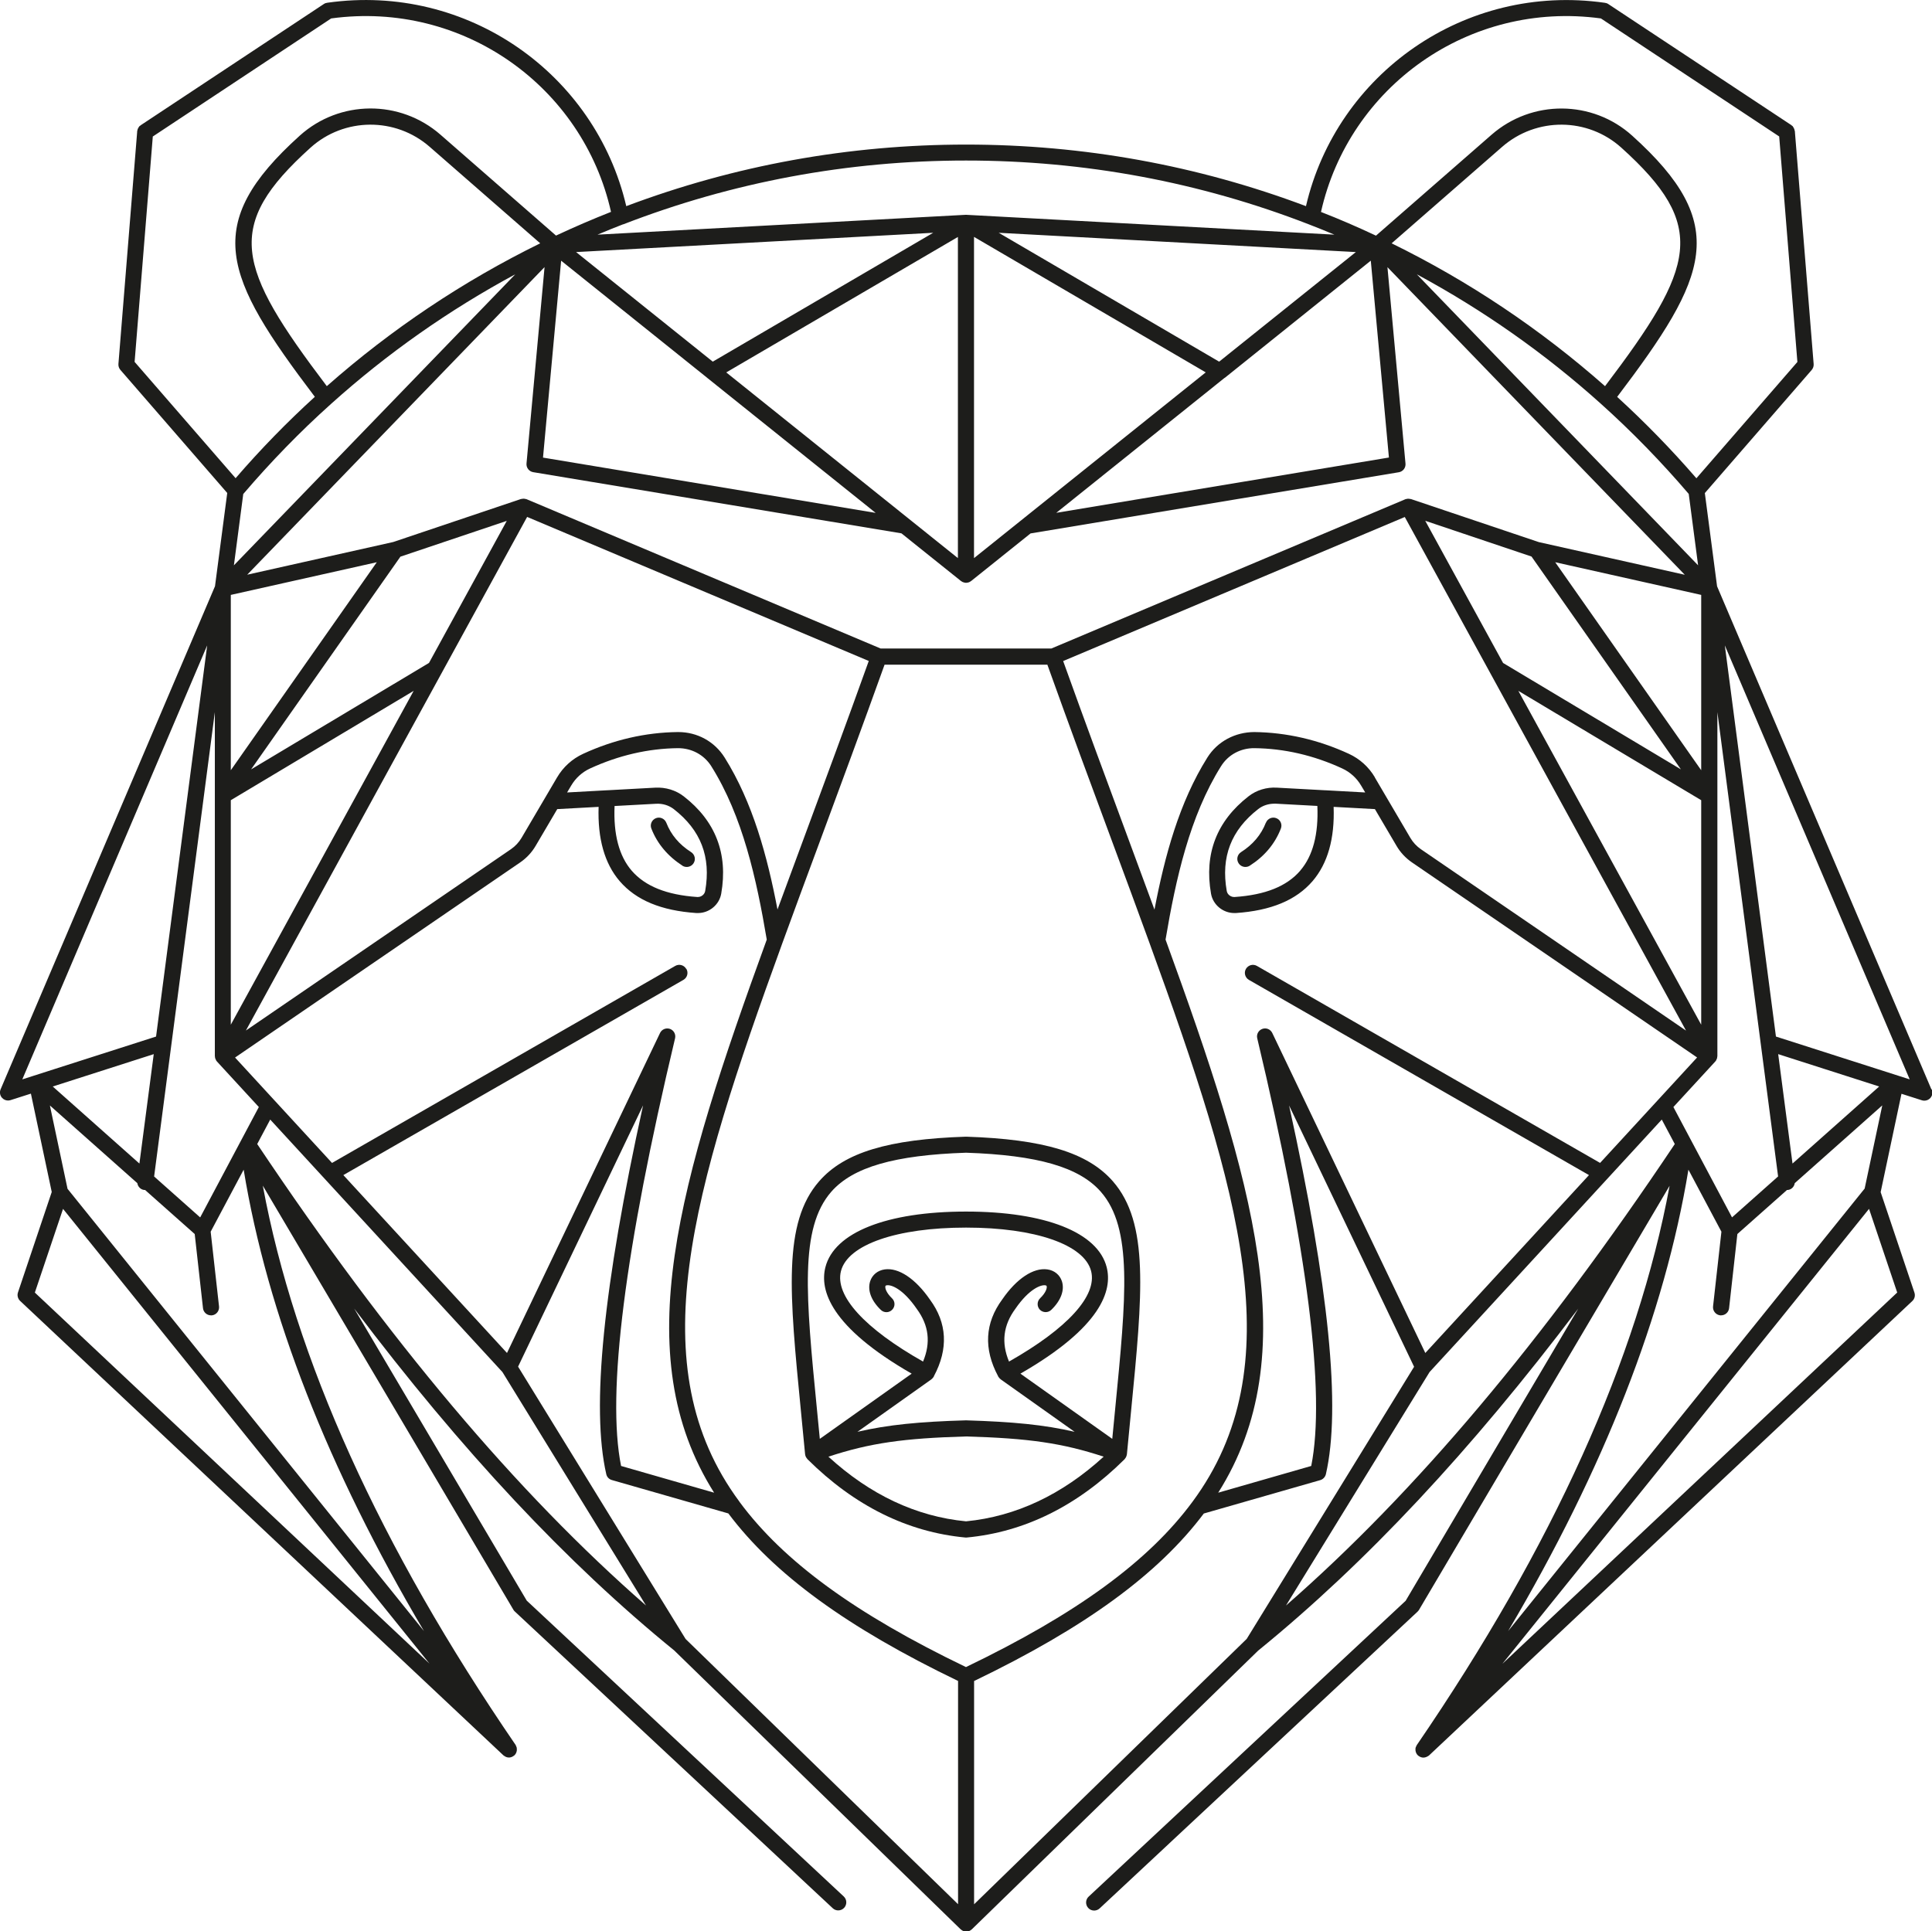 <?xml version="1.0" encoding="UTF-8"?><svg id="Warstwa_2" xmlns="http://www.w3.org/2000/svg" viewBox="0 0 249.45 249.4"><defs><style>.cls-1{fill:#1d1d1b;}</style></defs><g id="Warstwa_1-2"><g><path class="cls-1" d="M88.11,111.79c.17,.11,.37,.16,.56,.16,.34,0,.68-.17,.88-.48,.31-.48,.17-1.12-.31-1.43-1.55-.99-2.6-2.24-3.21-3.8-.21-.53-.81-.8-1.34-.59-.53,.21-.8,.81-.59,1.34,.76,1.96,2.12,3.57,4.02,4.8Z"/><path class="cls-1" d="M249.37,140.66l-27.67-64.95-1.58-12.04,13.8-15.9c.18-.21,.27-.49,.25-.76l-2.42-29.97h0v-.09s-.03-.04-.03-.07c-.02-.12-.05-.23-.11-.34-.02-.03-.04-.06-.06-.1-.04-.05-.06-.11-.1-.16h-.01s-.08-.06-.12-.09c-.01-.01-.02-.03-.04-.04L207.65,.52c-.13-.09-.29-.14-.45-.16-18.07-2.57-34.6,9.17-38.58,26.26-14-5.27-28.75-7.95-43.88-7.95h0c-15.13,0-29.88,2.68-43.88,7.95C76.87,9.54,60.36-2.2,42.29,.35c-.17,.02-.34,.07-.48,.17l-23.64,15.65s-.03,.04-.05,.05c-.04,.03-.09,.05-.13,.09-.04,.04-.06,.1-.09,.14-.02,.03-.04,.06-.06,.09-.06,.11-.09,.22-.11,.34,0,.02-.02,.04-.02,.06v.07h0v.02h0l-2.42,29.97c-.02,.28,.07,.55,.25,.76l13.8,15.9-1.58,12.04L.08,140.66c-.16,.37-.09,.81,.19,1.11,.2,.22,.48,.34,.77,.34,.11,0,.21-.02,.32-.05l2.63-.84,2.69,12.7-4.36,12.97c-.13,.38-.02,.81,.27,1.09l62.4,58.68c.06,.06,.13,.09,.2,.13,.03,.02,.06,.04,.09,.06,.13,.06,.27,.1,.42,.1,.23,0,.45-.08,.64-.23h.02s.02-.02,.02-.02c.21-.18,.32-.42,.35-.67,0-.03,0-.06,0-.09,0-.1,0-.2-.02-.29-.01-.05-.04-.1-.06-.15-.03-.06-.04-.12-.08-.18-17.56-25.66-28.51-49.92-32.64-72.22l32.36,54.77c.05,.09,.11,.16,.19,.23l41.04,38.31c.2,.19,.45,.28,.71,.28,.28,0,.55-.11,.76-.33,.39-.42,.37-1.08-.05-1.47l-40.93-38.2-22.28-37.72c13.84,18.34,27.47,32.89,41.33,44.16h0l36.97,36s.01,0,.02,.01c.09,.08,.18,.15,.3,.2h.01c.1,.04,.21,.06,.32,.07,.03,0,.05,.02,.07,.02h0s.05-.01,.07-.02c.11,0,.22-.02,.32-.06h.01c.11-.05,.21-.12,.3-.2,0,0,.01,0,.02-.01l36.97-35.99h0c13.86-11.27,27.49-25.83,41.33-44.16l-22.28,37.72-40.93,38.2c-.42,.39-.44,1.05-.05,1.47,.2,.22,.48,.33,.76,.33,.25,0,.51-.09,.71-.28l41.04-38.31c.07-.07,.14-.15,.19-.23l32.36-54.77c-4.13,22.3-15.08,46.56-32.64,72.22-.04,.05-.05,.11-.08,.17-.02,.05-.05,.1-.07,.15-.02,.09-.03,.18-.02,.28,0,.03,0,.07,0,.1,.03,.25,.15,.5,.35,.67,0,0,.02,0,.02,.01h0s.02,0,.03,.02c.19,.14,.4,.22,.63,.22,.14,0,.28-.04,.42-.1,.03-.01,.06-.04,.09-.05,.07-.04,.15-.07,.21-.13l62.4-58.68c.3-.28,.4-.7,.27-1.09l-4.36-12.97,2.69-12.7,2.63,.84c.1,.03,.21,.05,.32,.05,.29,0,.57-.12,.77-.34,.27-.3,.35-.73,.19-1.11Zm-19.8,11.26l-5.94,5.28-7.57-14.25,5.41-5.88s.01-.02,.02-.03c.01-.02,.03-.03,.04-.05,0-.01,.02-.02,.03-.03,.02-.03,.02-.07,.04-.1,.03-.05,.06-.1,.08-.16,0-.03,.02-.05,.02-.08,.01-.04,.01-.09,.02-.13,0-.04,.02-.08,.02-.12v-44.41l7.84,59.96Zm-22.97-1.75l-44.31-25.44c-.5-.29-1.13-.11-1.42,.38-.29,.5-.11,1.13,.38,1.42l43.91,25.21-21.13,22.97-19.76-41.32c-.23-.48-.78-.71-1.28-.53-.5,.18-.79,.7-.66,1.22,6.5,27.3,8.84,45.87,6.97,55.22l-12.01,3.45c11.25-17.83,4.59-40.1-6.8-71.42,1.32-7.83,3.12-15.94,7.17-22.4,.92-1.47,2.52-2.33,4.28-2.32,3.86,.04,7.68,.92,11.36,2.62,1.02,.47,1.87,1.24,2.44,2.21l.53,.89-5.09-.28s-.04,0-.06,0l-6.25-.34c-1.34-.08-2.65,.32-3.67,1.12-4.11,3.2-5.74,7.43-4.84,12.57,.25,1.44,1.55,2.5,3,2.5,.07,0,.14,0,.21,0,4.54-.31,7.78-1.66,9.9-4.12,1.95-2.27,2.87-5.49,2.72-9.59l5.33,.29,2.8,4.76c.49,.84,1.18,1.57,1.98,2.12l36.82,25.19-12.52,13.61Zm-45.65,61.48l-35.18,34.25v-28.83c14.33-6.9,23.77-13.79,29.66-21.63l15.03-4.31c.36-.1,.64-.4,.73-.76,1.96-8.53,.41-24.15-4.75-47.62l16.14,33.74-21.63,35.17Zm-94.06-35.17l16.14-33.74c-5.16,23.47-6.71,39.09-4.75,47.62,.08,.37,.36,.66,.73,.76l15.03,4.31c5.89,7.84,15.33,14.73,29.66,21.63v28.83l-35.18-34.25-21.63-35.17Zm21.71-51.37c-.29-.5-.92-.67-1.42-.38l-44.31,25.44-12.52-13.61,36.82-25.2c.8-.55,1.49-1.28,1.98-2.12l2.8-4.76,5.34-.29c-.14,4.1,.77,7.32,2.72,9.59,2.12,2.46,5.35,3.81,9.9,4.12,.07,0,.14,0,.21,0,1.46,0,2.75-1.07,3-2.5,.9-5.15-.73-9.38-4.84-12.57-1.02-.79-2.33-1.19-3.67-1.12l-6.25,.34s-.04,0-.05,0l-5.09,.28,.53-.89c.57-.97,1.42-1.74,2.44-2.21,3.68-1.69,7.5-2.58,11.36-2.62,1.75,0,3.35,.85,4.28,2.32,4.06,6.46,5.85,14.57,7.17,22.4-11.39,31.32-18.05,53.58-6.8,71.42l-12.01-3.45c-1.88-9.35,.47-27.92,6.97-55.22,.12-.52-.16-1.04-.66-1.22-.5-.17-1.05,.05-1.28,.53l-19.76,41.32-21.13-22.97,43.91-25.21c.5-.29,.67-.92,.38-1.42Zm-62.76,32.09l-5.94-5.28,7.84-59.96v44.41s.02,.08,.02,.12c0,.04,0,.09,.02,.13,0,.03,.01,.05,.02,.08,.02,.06,.05,.11,.08,.16,.02,.03,.02,.07,.04,.1,0,.01,.02,.02,.03,.03,.01,.02,.03,.03,.04,.05,0,0,.01,.02,.02,.03l5.41,5.88-7.57,14.25Zm5.58-93.42c3.52-4.12,7.32-8.04,11.33-11.63,7.25-6.52,15.23-12.12,23.78-16.73L30.2,73l1.21-9.22ZM80.47,28.97c14.09-5.46,28.98-8.24,44.26-8.24,15.28,0,30.17,2.77,44.26,8.24,1.09,.42,2.2,.87,3.3,1.33l-47.51-2.56s-.02,0-.03,0c0,0-.02,0-.03,0h0s-.02,0-.03,0c0,0-.02,0-.03,0l-47.51,2.56c1.11-.47,2.22-.92,3.31-1.34Zm97.05,71.41c-.79-1.34-1.95-2.39-3.36-3.04-3.95-1.82-8.06-2.76-12.21-2.81-2.47,.01-4.75,1.2-6.06,3.29-3.63,5.78-5.51,12.72-6.83,19.64-1.14-3.11-2.33-6.32-3.56-9.64-2.64-7.12-5.36-14.47-8.23-22.46l44.11-18.6,36.31,66.32-34.23-23.42c-.55-.38-1.02-.88-1.36-1.46l-4.59-7.81Zm-52.79-16.64h-11.03l-45.69-19.27c-.07-.03-.15-.04-.23-.05-.03,0-.05-.02-.08-.02-.12-.01-.25,0-.37,.03h-.01s-.03,0-.04,0l-16.51,5.56-18.85,4.22,38.39-39.72-2.33,25.36c-.05,.54,.33,1.03,.86,1.12l47.55,7.9,7.69,6.16s.05,.02,.07,.04c.04,.03,.08,.06,.13,.08,.04,.02,.07,.03,.11,.04,.05,.02,.09,.03,.14,.04,.05,0,.09,.02,.14,.02,.02,0,.04,.01,.06,.01h0s.03,0,.05-.01c.05,0,.1-.01,.15-.02,.05,0,.09-.02,.13-.03,.04-.01,.08-.02,.11-.04,.05-.02,.09-.05,.13-.08,.02-.02,.05-.02,.07-.04l7.69-6.16,47.55-7.9c.54-.09,.91-.58,.86-1.12l-2.33-25.36,38.39,39.72-18.85-4.22-16.51-5.56s-.03,0-.04,0h-.02c-.12-.03-.24-.05-.36-.04-.03,0-.06,.01-.08,.02-.08,.01-.16,.02-.23,.05l-45.69,19.27h-11.03Zm-24.34,33.72c-1.32-6.91-3.2-13.85-6.83-19.64-1.3-2.07-3.53-3.29-5.98-3.29h-.08c-4.15,.05-8.26,.99-12.21,2.81-1.41,.65-2.57,1.7-3.36,3.04l-4.59,7.81c-.34,.58-.81,1.08-1.36,1.46l-34.23,23.42,36.31-66.32,44.11,18.6c-2.86,7.98-5.59,15.33-8.22,22.45-1.23,3.33-2.42,6.54-3.57,9.66Zm-70.59-14.13l23.61-14.12-23.61,43.11v-28.99Zm25.58-17.72l-22.96,13.74,19.28-27.47,13.73-4.62-10.05,18.36Zm-25.58,13.85v-22.64l18.85-4.22-18.85,26.86ZM158.12,48.79h.02l18.85-15.13,2.34,25.42-42.95,7.14,21.75-17.44Zm-.71-2.09l-28.46-16.64,46.11,2.49-17.65,14.15Zm-1.74,1.39l-29.91,23.98V30.59l29.91,17.49Zm-31.99,23.98l-29.91-23.98,29.91-17.49v41.47Zm-51.22-38.4l18.84,15.11,.02,.02,21.74,17.43-42.95-7.14,2.34-25.42Zm19.57,13.03l-17.65-14.15,46.11-2.49-28.46,16.64Zm105.72,25.18l19.28,27.47-22.96-13.74-10.05-18.36,13.73,4.62Zm21.9,31.45v28.99l-23.61-43.11,23.61,14.12Zm-18.85-30.73l18.85,4.22v22.64l-18.85-26.86Zm17.24-8.82l1.21,9.22-36.32-37.58c8.55,4.61,16.53,10.21,23.78,16.73,4,3.59,7.81,7.51,11.33,11.63Zm-10.8-13.91c-8.33-7.36-17.59-13.56-27.56-18.45l14.26-12.45c4.43-3.87,11.05-3.82,15.4,.1,11.22,10.11,9.61,15.34-2.11,30.8Zm-165.04,0c-11.71-15.46-13.32-20.69-2.11-30.8,4.35-3.92,10.98-3.97,15.4-.1l14.26,12.45c-9.96,4.89-19.22,11.09-27.56,18.45Zm37.15,54.21l5.35-.29c.85-.05,1.65,.2,2.28,.68,3.51,2.72,4.84,6.18,4.07,10.58-.08,.47-.53,.81-1.02,.78-3.96-.27-6.73-1.39-8.47-3.4-1.63-1.89-2.37-4.7-2.21-8.35Zm16.12,89.83c-12.91-17.45-6.18-39.89,5.55-72.14,1.53-4.22,3.17-8.62,4.88-13.24,2.66-7.19,5.41-14.62,8.31-22.7h21.02c2.9,8.09,5.65,15.53,8.32,22.72,1.71,4.61,3.34,9.02,4.87,13.23,11.73,32.25,18.46,54.69,5.55,72.14-5.68,7.7-14.99,14.49-29.25,21.35-14.26-6.86-23.57-13.65-29.25-21.35Zm72.41-81.48c-1.74,2.02-4.51,3.13-8.47,3.4-.48,.03-.94-.31-1.02-.78-.77-4.39,.56-7.85,4.07-10.58,.58-.45,1.31-.69,2.08-.69,.07,0,.13,0,.2,0l5.35,.29c.16,3.65-.58,6.46-2.21,8.35ZM206.7,2.38l23.02,15.24,2.35,29.12-13.04,15.02c-3.2-3.7-6.64-7.23-10.23-10.51,11.82-15.59,14.68-22.25,1.94-33.73-5.13-4.63-12.94-4.68-18.16-.12l-14.92,13.03c-2.38-1.12-4.76-2.15-7.1-3.06C174.18,11.22,189.65,.06,206.7,2.38ZM19.74,17.62L42.76,2.38C59.81,.06,75.28,11.22,78.89,27.36c-2.33,.92-4.71,1.94-7.1,3.06l-14.92-13.03c-5.22-4.56-13.03-4.5-18.16,.12-12.74,11.48-9.88,18.14,1.94,33.73-3.6,3.28-7.03,6.8-10.23,10.51l-13.04-15.02,2.35-29.12Zm7.01,65.72l-6.6,50.51-17.27,5.53,23.87-56.04Zm-6.9,52.78l-1.85,14.13-11.19-9.95,13.04-4.18Zm-13.42,6.62l11.3,10.04c.07,.45,.41,.82,.88,.88,.04,0,.08,0,.12,0l6.41,5.69,1.07,9.58c.06,.53,.51,.92,1.03,.92,.04,0,.08,0,.12,0,.57-.06,.98-.58,.92-1.15l-1.08-9.65,4.26-8.01c3.06,18.62,10.87,38.59,23.28,59.58L8.72,153.51l-2.28-10.77Zm1.7,13.35l47.33,58.74L4.5,166.91l3.64-10.81Zm25.08-8.36l1.68-3.16,29.98,32.6,18.54,30.15c-16.71-14.6-33.19-34.16-50.2-59.59Zm132.83,59.59l18.54-30.15,29.98-32.6,1.68,3.16c-17.01,25.43-33.49,44.99-50.2,59.59Zm78.91-40.41l-50.97,47.94,47.34-58.75,3.64,10.81Zm-4.22-13.4l-46.01,57.11c12.41-20.99,20.22-40.96,23.28-59.58l4.26,8.01-1.08,9.65c-.06,.57,.35,1.08,.92,1.15,.04,0,.08,0,.12,0,.52,0,.97-.39,1.03-.92l1.07-9.58,6.41-5.69s.08,0,.12,0c.47-.06,.81-.43,.88-.88l11.3-10.04-2.28,10.76Zm-9.29-3.26l-1.85-14.13,13.04,4.18-11.19,9.95Zm-2.14-16.4l-6.6-50.51,23.87,56.04-17.27-5.53Z"/><path class="cls-1" d="M124.76,146.78s-.02,0-.03,0c-.01,0-.02,0-.03,0-10.02,.33-15.68,2.04-18.92,5.74-4.74,5.4-3.85,14.54-2.37,29.68,.17,1.78,.36,3.64,.54,5.59,.01,.13,.06,.26,.12,.38h0s.06,.08,.09,.12c.03,.05,.06,.1,.1,.14,6.05,6.01,12.91,9.41,20.38,10.11,.03,0,.06,0,.09,0h0s.06,0,.09,0c7.48-.7,14.33-4.1,20.38-10.11,.04-.04,.06-.09,.09-.13,.03-.04,.07-.08,.09-.13h0c.06-.12,.1-.25,.12-.38,.18-1.95,.36-3.81,.54-5.59,1.48-15.14,2.37-24.28-2.37-29.68-3.24-3.69-8.9-5.41-18.92-5.74Zm-4.51,31.34s.05-.05,.07-.07c.03-.03,.06-.05,.09-.08,.04-.04,.07-.09,.1-.13,.02-.02,.04-.04,.05-.07,0-.01,.01-.02,.02-.04v-.02c1.89-3.54,1.71-6.88-.51-9.89-1.86-2.7-4.05-4.16-5.85-3.9-.9,.13-1.6,.7-1.87,1.53-.37,1.15,.13,2.5,1.38,3.7,.41,.4,1.07,.39,1.47-.03,.4-.41,.39-1.07-.03-1.47-.76-.73-.92-1.34-.85-1.57,0-.03,.03-.09,.19-.11,.55-.09,2.07,.44,3.86,3.05,1.56,2.12,1.83,4.35,.81,6.8-7.55-4.27-11.41-8.5-10.6-11.68,.87-3.42,7.21-5.62,16.15-5.62h0c8.94,0,15.28,2.21,16.15,5.62,.81,3.17-3.05,7.4-10.6,11.68-1.02-2.45-.75-4.69,.83-6.83,1.77-2.57,3.29-3.1,3.84-3.02,.16,.02,.18,.08,.19,.11,.07,.23-.09,.84-.85,1.57-.41,.4-.42,1.06-.03,1.47,.4,.41,1.06,.42,1.47,.03,1.25-1.2,1.75-2.55,1.38-3.7-.27-.82-.96-1.4-1.87-1.53-1.8-.26-3.99,1.19-5.83,3.87-2.25,3.05-2.43,6.38-.54,9.92v.02s.02,.02,.03,.04c.01,.03,.04,.05,.05,.07,.03,.05,.06,.09,.1,.13,.03,.03,.06,.06,.09,.08,.03,.02,.05,.05,.07,.07l9.54,6.77c-3.92-.91-8-1.3-13.99-1.48-.01,0-.02,0-.03,0-.01,0-.02,0-.03,0-5.99,.17-10.07,.57-13.99,1.48l9.54-6.77Zm4.48,7.37c8.07,.23,12.41,.85,17.77,2.61-5.36,4.9-11.32,7.72-17.77,8.35-6.44-.62-12.41-3.44-17.77-8.35,5.36-1.76,9.7-2.38,17.77-2.61Zm19.25-3.5c-.12,1.22-.24,2.5-.37,3.81l-11.86-8.42c10.51-6.04,11.89-10.78,11.14-13.74-1.14-4.5-7.93-7.19-18.16-7.19h0c-10.23,0-17.02,2.69-18.16,7.19-.75,2.96,.63,7.7,11.14,13.74l-11.86,8.42c-.12-1.3-.25-2.58-.37-3.81-1.43-14.58-2.28-23.38,1.86-28.11,2.79-3.17,8.15-4.72,17.39-5.03,9.24,.31,14.6,1.86,17.39,5.03,4.15,4.72,3.29,13.53,1.86,28.11Z"/><path class="cls-1" d="M163.44,106.24c-.61,1.56-1.66,2.81-3.21,3.8-.48,.31-.62,.95-.31,1.43,.2,.31,.53,.48,.88,.48,.19,0,.39-.05,.56-.16,1.91-1.22,3.26-2.84,4.02-4.8,.21-.53-.06-1.14-.59-1.34-.53-.21-1.14,.06-1.34,.59Z"/></g></g></svg>